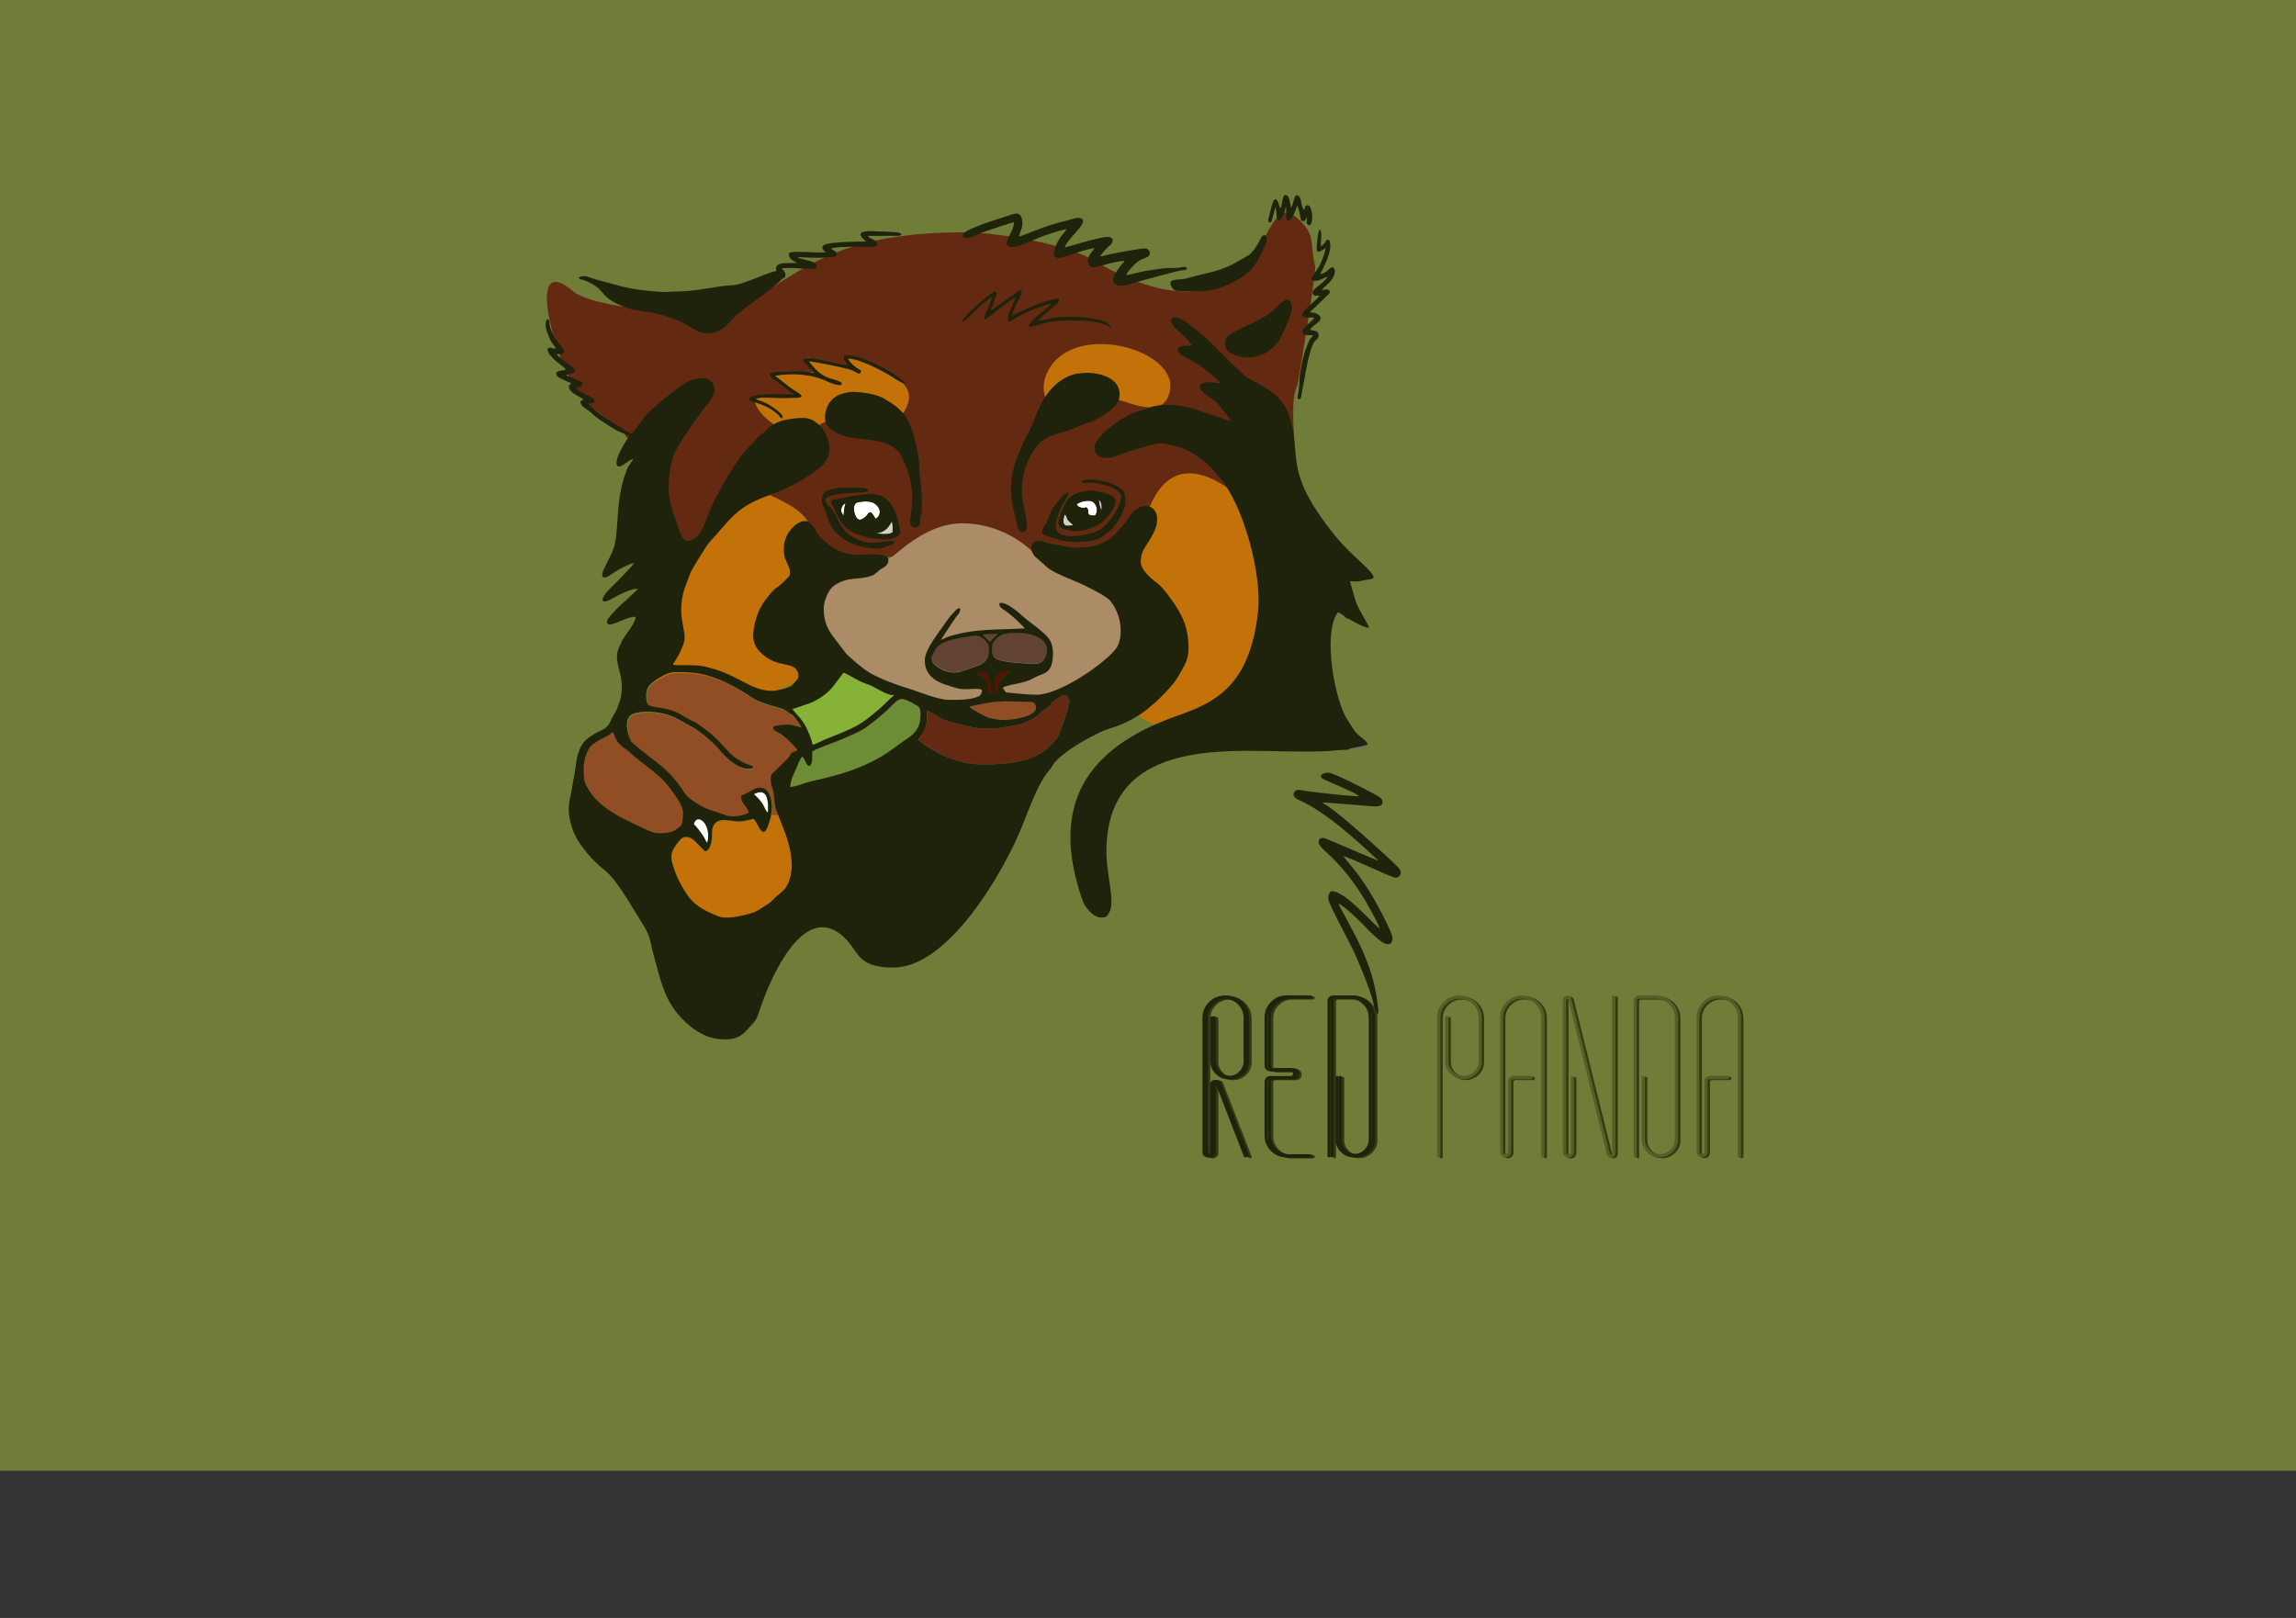<?xml version="1.0" encoding="UTF-8"?>
<!DOCTYPE svg PUBLIC "-//W3C//DTD SVG 1.1//EN" "http://www.w3.org/Graphics/SVG/1.1/DTD/svg11.dtd">
<!-- Creator: CorelDRAW X6 -->
<svg xmlns="http://www.w3.org/2000/svg" xml:space="preserve" width="210mm" height="148mm" version="1.1" style="shape-rendering:geometricPrecision; text-rendering:geometricPrecision; image-rendering:optimizeQuality; fill-rule:evenodd; clip-rule:evenodd"
viewBox="0 0 21000 14800"
 xmlns:xlink="http://www.w3.org/1999/xlink">
 <rect x="0" y="0" width="21000" height="14800" fill="#333333" stroke="none"/>
 <defs>
  <style type="text/css">
   <![CDATA[
    .str0 {stroke:#531300;stroke-width:7.62}
    .fil12 {fill:#1F230C}
    .fil10 {fill:#531300}
    .fil8 {fill:#624233}
    .fil1 {fill:#632911}
    .fil6 {fill:#6D8C36}
    .fil4 {fill:#6E6E6E}
    .fil0 {fill:#6F7D38}
    .fil7 {fill:#85B237}
    .fil5 {fill:#914E24}
    .fil3 {fill:#AC8C66}
    .fil2 {fill:#C37209}
    .fil11 {fill:#CFD3C4}
    .fil13 {fill:#D7D7D7}
    .fil9 {fill:white}
    .fil16 {fill:#1F230C;fill-rule:nonzero}
    .fil14 {fill:#343912;fill-rule:nonzero}
    .fil15 {fill:#575D27;fill-rule:nonzero}
   ]]>
  </style>
 </defs>
 <g id="Слой_x0020_1">
  <g id="_833638560">
   <rect class="fil0" x="-781" y="-46" width="22500" height="13500"/>
   <path class="fil1" d="M6575 4801c-192,277 -334,314 -639,154 -160,-84 -45,-573 -141,-833 -124,-336 -399,-261 -608,-711 -177,-383 -329,-1071 51,-750 146,124 634,170 885,192 1113,94 945,-728 2689,-728 305,0 943,104 1203,263 339,207 1037,510 1432,-5 120,-157 223,-539 384,-414 217,169 142,239 198,466 11,46 -153,1075 -166,1100 -107,212 87,872 -141,983 -518,252 -461,180 -973,105 -166,-24 -341,486 -1099,477 -372,-4 -681,-28 -1042,-37 -280,-7 -973,120 -1178,23 -442,-210 -160,-143 -373,-351 -118,-115 -419,-24 -483,68l1 -2z"/>
   <path class="fil2" d="M7250 3625c-22,43 -358,-11 -351,29 36,210 407,372 496,309 129,-92 148,-147 335,-97 174,46 529,63 581,-203 21,-108 -66,-191 -190,-261 -91,-51 -272,-131 -357,-134 -49,-2 88,133 -50,85 -56,-19 -271,-86 -328,-80 -55,6 93,118 43,132 -71,20 -308,-21 -361,19 -50,37 212,145 183,201l-1 0z"/>
   <path class="fil3" d="M8363 6809l117 132c-212,-98 -258,-537 -548,-665 -3,-1 -527,-445 -540,-461 -1,-1 -151,-332 -39,-426 562,-472 494,-29 868,-345 167,-141 368,-257 579,-257 216,0 460,80 657,271 93,90 494,171 593,251 385,311 447,546 256,682 -577,410 -1195,1046 -1970,828 0,-17 11,-12 28,-11l-1 1z"/>
   <path class="fil2" d="M6637 4680c212,-124 95,-327 554,-77 391,212 169,396 187,942 8,229 -311,114 -43,455 220,280 -546,418 -749,372 -333,-76 -851,106 -570,-753 55,-169 494,-764 620,-940l1 1z"/>
   <path class="fil2" d="M10435 4914c-47,234 -147,313 149,688 408,516 -703,893 115,1060 487,99 447,133 737,-220 -64,-228 317,-1169 175,-1589 -28,-84 -931,-1172 -1176,61z"/>
   <path class="fil4" d="M12325 6858c35,2 74,-2 107,-7 21,-4 25,-6 42,-11 23,-7 29,-3 36,-27 -84,22 -100,21 -162,35l-23 11 0 -1z"/>
   <path class="fil4" d="M12228 5614c32,5 45,27 81,38 -10,-17 -51,-42 -69,-50 -19,9 -6,4 -12,12z"/>
   <path class="fil5" d="M6653 7464c67,16 150,2 200,-27 -18,-66 -77,-87 -69,-156 21,-11 51,-21 72,-33 21,-12 42,-29 71,-36 139,-32 152,164 124,271 -67,256 -100,64 -155,9 -59,15 -101,28 -171,22 -54,-5 -120,-24 -165,6 -56,38 -42,109 -45,144 -4,45 -20,125 -66,124 -7,-7 -9,-12 -15,-17l-51 -51c-15,-17 -46,-49 -74,-57 -45,-13 -69,1 -91,28 -89,108 -91,146 -40,286 24,67 54,120 89,178 75,125 155,168 304,229 65,27 169,7 236,-9 98,-23 116,-34 186,-80 29,-19 58,-35 78,-58 49,-56 102,-77 132,-134 134,-258 -90,-618 -109,-727 -7,-39 -8,-81 -15,-121 -6,-33 -24,-75 -25,-106 -4,-64 7,-62 40,-95 29,-30 115,-109 131,-131 15,-21 1,-23 28,-37l35 -15c8,-5 5,-3 9,-7 -21,-34 -124,-136 -170,-158 -26,-12 -52,-21 -51,-52 24,-18 95,-22 135,-22 61,0 77,17 125,28 -8,-22 -33,-53 -48,-74 -44,-62 -35,-31 -62,-54 -52,-46 -86,-47 -166,-70 -60,-18 -120,-37 -168,-68 -150,-98 -297,-185 -486,-223 -61,-12 -156,-15 -222,-14 -65,0 -125,40 -170,67 -52,31 -97,69 -97,139 -1,110 24,104 117,119 140,22 158,38 260,98 81,48 43,9 148,89 24,18 44,33 65,50 163,137 149,192 316,272 64,30 72,20 73,42 -117,47 -267,-113 -303,-159 -44,-56 -184,-180 -256,-216 -126,-62 -164,-113 -337,-135 -69,-9 -154,-6 -211,20 -90,41 -31,230 1,259 196,176 319,211 481,464 33,51 149,120 208,144l177 60 -3 -6z"/>
   <path class="fil2" d="M7056 7454c-2,11 -4,21 -6,30 -67,256 -100,64 -155,9 -59,15 -101,28 -171,22 -54,-5 -120,-24 -165,6 -56,38 -42,108 -45,144 -4,45 -20,125 -66,124 -7,-7 -9,-12 -15,-17l-51 -51c-15,-17 -46,-49 -74,-57 -46,-13 -69,1 -91,28 -89,108 -91,146 -40,286 24,67 54,120 89,178 75,125 155,168 304,229 65,27 169,7 236,-9 98,-23 116,-34 186,-80 29,-19 58,-35 78,-58 49,-56 102,-77 132,-134 110,-212 -22,-494 -83,-648l-61 0 -2 -2z"/>
   <path class="fil5" d="M5606 6697c-72,57 -78,44 -143,85 -56,36 -74,51 -101,124 -25,68 -23,129 -19,211 3,55 48,116 73,151 58,80 163,155 254,203 48,25 258,131 312,145 34,9 152,10 199,-26 21,-17 49,-28 58,-58 4,-15 10,-87 9,-103 -7,-66 -46,-113 -75,-157 -33,-49 -64,-88 -99,-127 -69,-75 -162,-137 -250,-208 -21,-17 -43,-36 -62,-54 -39,-37 -78,-47 -121,-110 -15,-22 -20,-54 -34,-76l-1 0z"/>
   <path class="fil1" d="M8478 6499c4,93 2,167 -60,236l-21 28c18,12 28,26 71,54 80,53 156,99 250,127 76,23 116,40 204,45 202,11 462,-3 629,-121 36,-26 98,-87 123,-128 22,-35 112,-300 107,-330 -2,-10 -18,-39 -23,-44 -29,-26 -83,23 -122,49 -29,20 -14,17 -30,36 -11,12 -53,39 -72,53 -25,18 -41,41 -67,58 -27,18 -53,26 -84,42 -38,19 -50,21 -96,30 -167,32 -280,51 -447,6 -76,-20 -125,-28 -197,-54 -59,-21 -108,-68 -165,-87z"/>
   <path class="fil6" d="M7226 7198c67,-5 113,-32 176,-47 208,-48 385,-90 574,-185 143,-72 203,-130 325,-213 80,-55 117,-109 118,-210 0,-37 0,-71 -23,-84 -174,-102 -158,-79 -272,27 -61,57 -173,153 -242,191 -74,41 -217,100 -301,131 -36,13 -126,48 -151,64 -5,43 9,103 -23,132 -32,13 -40,-63 -70,-84 -24,26 -48,94 -65,132 -26,58 -36,73 -46,146z"/>
   <path class="fil7" d="M7247 6483c25,38 66,66 113,144 22,36 65,136 72,185 31,-8 71,-31 104,-45 106,-44 217,-84 314,-138 68,-37 119,-86 173,-129 45,-35 77,-72 116,-110 18,-17 32,-22 38,-37 -49,18 -181,-77 -234,-94 -105,-33 -176,-94 -229,-108l-84 112c-50,72 -146,139 -232,170 -26,10 -51,16 -75,25l-76 24 0 1z"/>
   <path class="fil8" d="M8924 5811c-64,9 -206,29 -265,53 -66,28 -83,40 -115,101 -13,26 -30,45 -16,81 13,33 79,80 125,91 81,20 113,14 182,-12 115,-44 229,-44 207,-220 -4,-32 -71,-101 -118,-94z"/>
   <path class="fil8" d="M9209 5794c-53,10 -88,33 -118,75 -18,26 -16,46 -15,82 1,95 74,88 189,108l184 14c67,-2 98,-22 116,-76 68,-196 -226,-228 -356,-203z"/>
   <path class="fil5" d="M8865 6463c21,23 162,98 184,103 27,6 59,12 86,15 96,13 392,-28 333,-136 -15,-27 -29,-24 -69,-25 -267,-6 -258,-16 -534,43z"/>
   <path class="fil9" d="M8008 4746c44,-20 60,-86 -1,-134 -24,-19 -44,-24 -82,-25 -22,-1 -73,3 -90,12 -46,24 -20,122 8,147 22,20 51,-1 69,-15 38,-30 38,-91 96,15z"/>
   <path class="fil9" d="M9848 4613c7,25 44,34 67,32 20,-2 15,-11 30,5 20,24 -21,73 70,65 33,-38 15,-103 -21,-125 -37,-23 -121,-1 -146,22l0 1z"/>
   <path class="fil9" d="M6469 7712c45,-182 -99,-283 -123,-172 14,10 54,62 66,79 11,16 21,29 30,46 5,9 7,14 11,24l16 23z"/>
   <path class="fil9" d="M6895 7264c27,26 50,48 72,78 20,28 25,48 38,72l17 21c9,-37 3,-122 -14,-154 -31,-58 -89,-27 -113,-17z"/>
   <path class="fil10 str0" d="M9103 6192c5,54 1,89 3,140l23 -2c3,-32 -30,-96 92,-174l24 -21c-84,2 -103,10 -142,57z"/>
   <path class="fil10 str0" d="M8942 6162c59,32 120,87 91,179l36 -5c2,-30 -18,-99 -26,-130 -18,-67 -60,-62 -93,-49 -9,4 -5,0 -9,5l1 0z"/>
   <path class="fil11" d="M8016 4877c37,11 117,15 148,-7 1,-32 4,-71 -7,-101l-25 41c-24,37 -66,64 -116,67z"/>
   <path class="fil8" d="M8993 5802c4,7 53,52 64,64l35 -36c12,-12 24,-26 38,-32 -42,-6 -95,0 -136,5l-1 -1z"/>
   <path class="fil11" d="M9816 4803c-87,-76 -35,-44 -75,-98 -13,13 -20,65 -11,86 11,28 56,18 86,12z"/>
   <path class="fil9" d="M7717 4717c2,-47 6,-72 17,-114 -19,6 -34,28 -39,51 -6,28 10,47 22,63z"/>
   <path class="fil12" d="M6469 7712l-16 -23c-4,-9 -6,-15 -11,-24 -9,-16 -18,-30 -30,-46 -12,-17 -52,-69 -66,-79 23,-111 168,-10 123,172zm426 -448c23,-10 82,-42 113,17 17,32 23,117 14,154l-17 -21c-14,-24 -18,-44 -38,-72 -22,-30 -44,-51 -72,-78zm-1289 -567c13,23 19,54 34,76 43,64 82,73 121,110 19,18 41,37 62,54 87,71 181,133 250,208 36,39 67,78 99,127 29,44 68,92 75,157 2,16 -4,89 -9,103 -9,29 -37,41 -58,58 -46,37 -165,35 -199,26 -53,-14 -264,-120 -312,-145 -91,-49 -196,-123 -254,-203 -25,-35 -70,-97 -73,-151 -5,-81 -7,-143 19,-211 28,-74 45,-89 101,-124 65,-41 71,-28 143,-85l1 0zm1620 502c10,-73 20,-88 46,-146 17,-38 41,-106 65,-132 31,21 39,97 70,84 32,-28 18,-89 23,-132 25,-16 115,-51 151,-64 84,-31 227,-90 301,-131 69,-38 181,-134 242,-191 113,-106 98,-129 272,-27 22,13 23,48 23,84 -1,100 -38,155 -118,210 -122,84 -182,142 -325,213 -189,95 -366,137 -574,185 -63,15 -109,42 -176,47zm1639 -735c277,-59 268,-50 534,-43 39,1 54,-2 69,25 59,108 -237,149 -333,136 -27,-4 -59,-9 -86,-15 -22,-5 -163,-80 -184,-103zm-387 36c57,19 106,66 165,87 73,26 121,34 197,54 167,44 280,25 447,-6 46,-9 58,-11 96,-30 31,-15 57,-24 84,-42 26,-17 43,-40 67,-58 20,-15 62,-41 72,-53 16,-18 1,-15 30,-36 39,-27 93,-75 122,-49 5,5 21,34 23,44 6,30 -85,295 -107,330 -25,41 -87,102 -123,128 -167,118 -427,131 -629,121 -88,-5 -128,-22 -204,-45 -94,-28 -170,-74 -250,-127 -43,-28 -53,-42 -71,-54l21 -28c62,-69 64,-143 60,-236zm-1146 157c-49,-11 -64,-27 -125,-28 -40,0 -111,3 -135,22 -1,31 26,40 51,52 47,22 149,125 170,158 -4,5 -1,3 -9,7l-35 15c-27,14 -13,16 -28,37 -16,22 -102,102 -131,131 -33,34 -43,31 -40,95 2,31 20,73 25,106 7,40 8,82 15,121 19,109 243,470 109,727 -30,58 -83,79 -132,134 -20,23 -49,39 -78,58 -70,46 -88,57 -186,80 -67,16 -171,36 -236,9 -149,-62 -228,-104 -304,-229 -35,-58 -64,-111 -89,-178 -51,-139 -49,-178 40,-286 23,-27 46,-41 91,-28 28,8 59,40 74,57l51 51c6,5 8,10 15,17 47,2 62,-78 66,-124 3,-36 -11,-106 45,-144 45,-30 111,-11 165,-6 70,6 112,-7 171,-22 55,55 89,246 155,-9 28,-107 14,-303 -124,-271 -29,7 -49,24 -71,36 -21,12 -51,22 -72,33 -8,69 51,89 69,156 -49,29 -133,42 -200,27l-177 -60c-59,-24 -175,-93 -208,-144 -162,-253 -286,-288 -481,-464 -32,-29 -92,-218 -1,-259 58,-26 142,-29 211,-20 173,22 211,72 337,135 72,36 212,160 256,216 36,46 186,206 303,159 -1,-22 -10,-12 -73,-42 -168,-80 -154,-134 -316,-272 -21,-18 -42,-33 -65,-50 -105,-79 -66,-41 -148,-89 -103,-60 -120,-76 -260,-98 -93,-15 -117,-8 -117,-119 0,-70 45,-108 97,-139 45,-27 104,-67 170,-67 66,0 161,2 222,14 189,39 336,126 486,223 48,31 108,50 168,68 79,23 114,25 166,70 27,24 18,-7 62,54 14,20 40,52 48,74l3 6zm-9 -196c25,-10 49,-16 75,-25 86,-32 181,-98 232,-170l84 -112c53,14 124,75 229,108 53,17 185,112 234,94 -5,15 -20,20 -38,37 -39,38 -71,75 -116,110 -54,43 -106,91 -173,129 -97,54 -208,94 -314,138 -33,14 -74,37 -104,45 -7,-50 -50,-149 -72,-185 -47,-77 -88,-105 -113,-144l76 -24 0 -1zm1710 -118c29,-92 -32,-147 -91,-179 4,-6 -1,-2 9,-5 33,-13 75,-18 93,49 8,31 28,100 26,130l-36 5 -1 0zm70 -149c40,-47 58,-55 142,-57l-24 21c-122,78 -89,142 -92,174l-23 2c-2,-51 2,-86 -3,-140zm-180 -380c47,-6 114,62 118,94 22,176 -92,176 -207,220 -69,26 -100,32 -182,12 -47,-12 -113,-58 -125,-91 -14,-36 3,-55 16,-81 32,-61 49,-74 115,-101 58,-24 200,-44 265,-53zm286 -18c131,-24 424,8 356,203 -19,54 -49,74 -116,76l-184 -14c-115,-20 -188,-14 -189,-108 0,-36 -3,-56 15,-82 30,-43 66,-66 118,-75zm-216 9c42,-4 94,-10 136,-5 -14,6 -26,20 -38,32l-35 36c-11,-12 -60,-56 -64,-64l1 1zm-3909 -2616c-44,2 -44,-20 -75,0 -7,41 51,91 70,109 22,20 85,63 97,82 -28,15 -66,5 -84,25 -19,32 25,52 49,63 25,12 60,29 84,37 -11,17 -31,19 -17,51 20,47 101,72 130,99l-29 15c-4,50 61,71 91,100 63,59 148,112 224,158 48,29 100,41 131,59 -19,35 -153,224 -106,278 34,17 97,-57 145,-69 -20,36 -46,61 -62,104 -116,297 -60,565 -126,734 -17,43 -36,78 -55,116 -12,25 -61,102 -35,128 23,23 95,-41 135,-63 35,-20 109,-58 151,-66 -24,37 -194,208 -235,248 -69,68 -88,147 30,80 46,-26 194,-106 237,-87l-77 72c-14,12 -25,23 -39,36 -16,14 -28,23 -43,38 -27,28 -51,49 -74,77 -16,19 -68,66 -41,95 39,26 176,-73 255,-65 -5,53 -79,147 -111,194 -17,25 -21,43 -35,70 -67,132 18,222 18,368 0,103 -12,122 -42,206 -11,30 -30,53 -45,81 -17,31 -20,57 -45,81 -24,24 -39,32 -77,49 -30,13 -54,29 -79,46 -55,37 -80,68 -107,144 -27,76 -24,134 -40,212 -14,69 -23,144 -39,211 -34,142 20,308 83,400 71,103 138,178 239,259 108,88 228,306 314,441 116,183 83,165 138,364 55,197 89,367 227,523 63,71 172,170 300,202 65,16 162,22 221,-2 72,-29 95,-70 137,-114 55,-57 56,-78 86,-166 83,-244 373,-936 725,-670 179,135 126,309 487,309 515,0 1026,-905 1183,-1304 71,-181 135,-350 212,-460 13,-18 23,-29 38,-48 36,-44 17,-53 126,-140 93,-75 215,-143 329,-199 112,-55 160,-34 366,-162 36,-22 68,-50 100,-76 72,-58 211,-197 253,-275 46,-84 95,-141 94,-259 -1,-189 -58,-308 -161,-449 -51,-70 -79,-111 -146,-161 -41,-30 -130,-108 -130,-179 0,-126 75,-154 135,-306 28,-72 28,-207 -102,-204 -30,1 -60,21 -80,33 -36,22 -64,85 -99,123 -88,96 -112,150 -245,197 -61,22 -122,28 -195,28 -57,0 -132,-17 -186,-27 -30,-6 -58,-7 -87,-18 -155,-61 -173,56 -104,130l115 101c68,52 208,102 292,140 68,31 235,112 275,158 62,72 112,199 94,330 -11,76 -32,105 -71,146 -134,141 -499,385 -694,385 -94,0 -187,-13 -280,-21 -12,-18 -25,-27 -29,-47 103,-38 190,-31 284,-86 83,-48 175,-27 174,-226 0,-123 -60,-162 -134,-225 -40,-34 -97,-72 -132,-104 -41,-38 -167,-150 -224,-128 -4,36 26,50 50,66 25,17 42,33 65,51 48,38 80,75 120,113 -258,17 -443,-3 -696,74 -28,9 -62,29 -74,31 12,-15 29,-48 43,-67l95 -141c17,-23 42,-42 39,-81 -30,-3 -43,22 -58,38 -18,19 -29,27 -47,53l-84 117c-39,58 -133,179 -135,265 -4,123 84,191 178,222 45,15 107,38 157,44 65,8 193,-18 188,18 -3,19 -12,40 -27,47 -78,38 -189,34 -276,34 -102,0 -280,-77 -383,-108 -109,-32 -263,-92 -349,-144 -45,-27 -101,-75 -139,-108 -22,-19 -41,-37 -64,-57l-107 -140c-66,-84 -103,-156 -103,-277 0,-80 50,-179 91,-208 141,-96 217,-46 349,-94 36,-13 53,-42 88,-63 31,-18 70,-38 63,-88 -10,-64 -216,-41 -262,-39 -163,6 -296,-84 -376,-184 -39,-49 -79,-181 -197,-100 -81,55 -150,171 -109,316 11,39 71,123 34,167 -14,16 -38,38 -56,55 -71,71 -53,16 -167,170 -29,39 -58,96 -74,152 -44,155 -46,243 55,332 134,118 260,75 309,139 16,21 31,59 13,88 -4,7 -47,57 -51,60 -24,20 -132,49 -176,49 -217,0 -308,-155 -633,-225 -92,-20 -263,-1 -276,-15 -5,-9 -4,4 -1,-8 2,-6 69,-93 99,-201 20,-70 -26,-165 -26,-289 0,-74 9,-135 32,-202l52 -139c13,-34 118,-200 143,-239 24,-37 58,-71 87,-104 98,-108 165,-205 297,-281 171,-99 274,-91 521,-244 72,-45 171,-107 205,-178 46,-97 -2,-233 -59,-291 -85,-86 -135,-92 -287,-70 -64,9 -96,21 -144,47 -21,11 -42,26 -56,39 -22,19 -21,28 -49,47 -40,28 -64,60 -97,94 -73,73 -112,126 -168,214 -76,119 -146,239 -206,372 -31,67 -76,220 -126,261 -124,101 -149,-10 -184,-117 -33,-98 -78,-211 -77,-326 0,-88 18,-217 44,-293 36,-103 192,-312 261,-412 32,-47 131,-133 113,-217 -9,-41 -40,-73 -83,-83 -36,-8 -117,12 -145,24 -80,35 -322,239 -379,295 -50,49 -104,151 -153,189 -37,-16 -268,-166 -303,-195l-92 -83c31,-1 36,2 58,-8 8,-57 -62,-53 -146,-111 -17,-12 -13,-6 -21,-22 24,-6 41,-10 57,-22l1 -28c-24,-17 -94,-40 -129,-57 -13,-6 -11,-5 -19,-12 146,-32 67,-57 2,-112 -32,-27 -65,-48 -91,-78 35,-4 48,6 70,-16 11,-23 -67,-102 -81,-125 -13,-20 -23,-44 -35,-71 -17,-37 -13,-47 -20,-86 -11,-55 -58,1 -15,111 11,27 19,49 33,72 15,24 31,41 43,65l-1 -1z"/>
   <path class="fil2" d="M9589 3386c-144,271 109,456 215,379 128,-93 203,-169 390,-119 174,46 457,191 507,-74 71,-377 -871,-638 -1112,-185l0 -1z"/>
   <path class="fil12" d="M12325 6858l23 -11c62,-14 78,-13 162,-35 -10,-38 -51,-54 -99,-102 -30,-29 -55,-78 -83,-119 -120,-177 -228,-778 -100,-978 6,-9 -6,-3 12,-12 18,8 59,33 69,50 64,23 135,82 213,93 -12,-48 -89,-149 -123,-246l-52 -181c41,3 76,4 115,-6 31,-8 81,-9 101,-24 11,-55 -196,-193 -354,-389 -493,-612 -289,-732 -423,-1111 -80,-227 -341,-292 -402,-351 -60,-59 -146,-134 -206,-197 -102,-108 -164,-167 -281,-257 -32,-24 -40,-35 -82,-54 -35,-16 -67,-40 -98,-15 -27,42 55,106 82,132 20,19 95,95 104,118 -22,1 -86,0 -103,5 -37,10 -31,46 -12,64 38,35 137,67 263,170 26,21 102,84 113,104 -51,-4 -150,-25 -182,10 -35,36 42,90 77,115 22,16 43,25 62,44 20,19 32,35 49,57 24,30 72,89 88,121l-324 -107c-121,-38 -241,-59 -377,-30 -33,7 -52,17 -79,26 -111,34 -102,20 -230,98 -70,43 -189,141 -224,208 -32,61 -3,124 55,136 68,14 125,-9 181,-30 53,-20 106,-36 163,-53 159,-47 174,-66 355,-12 159,47 273,154 377,277 223,264 389,893 351,1233 -75,672 -388,826 -734,947 -851,297 -1173,830 -870,1692 13,36 19,43 38,68 29,38 77,86 131,87 46,1 55,-12 72,-41 66,-110 -32,-350 -23,-608 36,-1020 1167,-866 1786,-869 71,0 141,-1 211,-3 62,-2 154,-15 206,-13l2 -1z"/>
   <path class="fil12" d="M7921 2209c-79,2 -302,2 -372,27 -49,17 -24,57 7,72 -114,8 -321,-19 -338,8 -11,52 38,69 73,88 -74,9 -218,-22 -190,76 -56,-1 -305,128 -408,130 -125,3 -310,53 -478,56 -160,2 -73,13 -257,-3 -131,-11 -223,-27 -345,-63 -57,-17 -161,-40 -212,-60 -30,-11 -80,-25 -109,1 11,18 28,12 72,31 187,81 107,132 309,220 186,81 232,28 504,130 141,53 189,127 295,127 94,0 159,-52 201,-101 80,-97 241,-201 339,-275l124 -102c7,-8 11,-15 19,-21 9,-6 15,-6 26,-14 11,-51 -14,-52 -31,-82l82 -3c38,0 215,18 232,0 6,-9 2,10 5,-12 5,-35 -43,-47 -71,-54 -37,-11 -79,-15 -106,-34 113,5 182,12 292,2 12,-1 26,-1 38,-3 24,-4 19,-1 28,-14 14,-34 -27,-45 -50,-61 30,-19 238,-18 290,-18 36,0 131,14 132,-27 1,-38 -68,-41 -84,-72l224 -1c30,0 63,7 84,-12 -16,-24 -70,-21 -106,-24l-175 -7c-178,0 -52,81 -44,96l0 -1z"/>
   <path class="fil12" d="M12698 8475c-81,-171 -182,-352 -295,-499l-118 -145c77,18 426,190 474,197 45,6 65,-40 44,-75 -11,-19 -111,-113 -134,-133 -122,-110 -448,-411 -577,-479 28,-3 397,31 470,35 43,2 87,2 82,-47 -3,-30 -40,-46 -67,-61 -59,-33 -376,-199 -428,-200 -30,-1 -90,16 -58,52 6,7 156,69 174,78 29,13 152,67 166,86 -79,1 -387,-35 -477,-47 -33,-5 -90,-23 -111,2 -30,36 4,65 33,77 255,111 551,388 734,559l-190 -79c-61,-26 -120,-51 -187,-80 -32,-14 -64,-27 -95,-40 -35,-15 -81,-23 -77,34 2,32 89,100 129,141 133,135 246,289 339,461 20,37 81,144 90,180 -50,-22 -317,-351 -446,-340 -18,23 -28,38 -23,76 6,48 196,397 226,463 43,93 80,180 118,280 19,50 36,97 51,145 12,39 24,80 26,124 0,8 0,17 2,24 4,14 -2,5 8,14 33,8 26,-34 23,-63 -21,-186 -55,-312 -128,-486 -55,-132 -112,-230 -176,-352 -16,-30 -47,-80 -57,-111 34,13 120,90 147,116 48,45 88,87 133,133 27,27 104,103 149,118 49,16 69,-16 63,-62 -3,-24 -27,-75 -37,-95l0 -1z"/>
   <path class="fil12" d="M9859 3416c-163,28 -277,160 -339,282 -35,69 -62,150 -93,219 -17,37 -36,67 -53,103 -99,213 -162,379 -107,626 10,44 20,83 29,127 8,37 16,100 63,94 45,-6 33,-83 27,-123 -6,-42 -17,-87 -26,-129 -41,-193 13,-373 98,-500 109,-162 227,-127 408,-216 37,-18 74,-28 113,-42 74,-27 239,-125 257,-211 40,-192 -204,-259 -377,-228l0 -2z"/>
   <path class="fil12" d="M7763 3588c-83,15 -133,35 -175,94 -36,50 -64,147 -21,209 86,121 292,119 403,135 66,9 147,30 201,65 57,36 78,87 108,158 61,143 81,290 51,463 -6,36 -15,90 18,107 45,23 67,-16 69,-54 2,-43 14,-74 15,-116 1,-45 0,-91 -2,-136 -3,-86 -20,-157 -21,-242 -1,-106 -55,-343 -108,-432 -58,-96 -125,-140 -208,-189 -31,-19 -57,-28 -96,-39 -55,-15 -178,-34 -235,-23l1 0z"/>
   <path class="fil12" d="M9276 2031c-4,76 -69,149 -68,188 1,108 226,-25 348,-65 56,-18 137,-48 198,-57 -10,23 -29,39 -45,60 -48,62 -115,206 -23,204 27,-1 242,-84 326,-91 -17,28 -50,54 -59,96 -13,56 20,90 76,76 59,-15 198,-58 259,-55 -18,16 -115,133 -107,178 15,92 169,28 218,14 45,-12 371,-102 412,-107 21,-2 52,-1 43,-21 -12,-18 -50,-5 -67,-3 -28,4 -51,3 -79,3 -45,0 -97,7 -140,14 -45,7 -89,12 -133,22 -43,10 -92,24 -135,30 14,-38 85,-110 115,-130 29,-19 58,-23 82,-38 35,-22 21,-71 -19,-76 -36,-4 -254,38 -313,50 -33,6 -73,19 -103,22 17,-30 71,-87 97,-107 12,-10 65,-96 -93,-62 -137,30 -212,58 -327,88 20,-78 192,-204 165,-255 -34,-34 -87,-5 -143,8 -55,13 -100,25 -154,42 -91,28 -255,98 -287,106 13,-59 44,-93 26,-166 -17,-72 -77,-41 -134,-23 -100,33 -206,64 -298,104 -29,13 -142,52 -94,92 23,20 121,-28 147,-38 41,-17 273,-95 310,-102l-1 -1z"/>
   <path class="fil12" d="M11750 2749c-50,30 -29,19 -77,65 -105,101 -218,138 -359,209 -28,14 -72,38 -89,57 -22,25 -27,71 -10,109 15,33 51,48 85,61 151,57 310,-7 396,-132 29,-41 124,-256 122,-306 -1,-42 -25,-90 -68,-64l0 1z"/>
   <path class="fil12" d="M8016 4877c49,-4 91,-31 116,-67l25 -41c11,30 8,68 7,101 -31,22 -111,18 -148,7zm-8 -131c-58,-106 -58,-44 -96,-15 -18,14 -47,35 -69,15 -27,-25 -54,-123 -8,-147 17,-9 68,-13 90,-12 38,2 58,6 82,25 61,48 45,114 1,134zm-292 -28c-11,-16 -28,-35 -22,-63 5,-23 20,-45 39,-51 -11,42 -15,67 -17,114zm196 -198c-38,5 -74,10 -112,16 -35,5 -69,17 -107,23 -125,21 -98,8 -48,128 29,69 66,120 108,153 79,63 305,118 420,83 84,-25 63,-57 35,-182 -13,-56 -59,-140 -92,-168 -49,-42 -122,-63 -204,-53z"/>
   <path class="fil12" d="M10707 2576c-6,31 6,43 20,64 15,21 38,21 64,22 167,8 296,12 451,-63 213,-103 242,-165 334,-365 33,-72 -16,-114 -44,-54 -20,43 -72,130 -109,152 -161,97 -216,130 -430,178 -50,11 -93,24 -141,37 -54,14 -103,1 -146,29l1 0z"/>
   <path class="fil12" d="M9816 4803c-31,6 -76,16 -86,-12 -8,-21 -1,-73 11,-86 39,54 -12,22 75,98zm33 -190c26,-23 109,-45 146,-22 36,22 54,87 21,125 -91,7 -51,-41 -70,-65 -14,-16 -9,-7 -30,-5 -24,2 -60,-7 -67,-32l0 -1zm203 -39c27,20 24,56 23,90 -11,-16 -19,-68 -23,-90zm-105 -85c-156,24 -194,71 -242,202 -23,64 -51,119 26,148 112,42 254,9 353,-65 54,-40 171,-186 89,-237 -36,-22 -167,-58 -227,-48l1 0z"/>
   <path class="fil12" d="M12124 2270c-4,46 -36,120 -54,157 -28,58 -86,110 -73,133 39,31 105,-18 145,-28 -32,66 -165,116 -132,160 13,18 34,12 60,13 -26,40 -177,147 -159,183 35,31 63,7 110,20 -4,19 -120,93 -107,133 20,32 50,22 95,27 -19,40 -14,-11 -63,117 -18,48 -28,88 -39,142 -29,143 -17,135 -28,245l-11 59c0,24 0,11 6,17 26,21 31,-40 34,-63 5,-32 13,-65 19,-97 14,-80 50,-299 93,-359 14,-20 48,-34 40,-72 -8,-36 -43,-28 -77,-41 23,-50 150,-87 70,-141 -26,-17 -37,-14 -73,-18 5,-8 39,-37 46,-44l102 -99c13,-13 50,-36 29,-59 -16,-16 -42,-3 -69,-1 14,-20 60,-58 81,-81 16,-18 62,-87 28,-124 -31,-21 -42,42 -121,59 9,-27 126,-221 82,-312 -45,-10 -16,21 -78,58 -1,-37 16,-132 -6,-154 -24,11 -25,115 -29,146 -14,99 43,44 79,23l0 1z"/>
   <path class="fil12" d="M7720 3256c-10,41 22,60 35,85 -108,-11 -206,-43 -300,-62 -18,-4 -66,-7 -86,-1 -66,18 49,81 75,134 -115,-15 -74,-17 -207,-13 -45,1 -167,0 -198,20 -3,32 57,61 103,98l117 91c-53,1 -430,-21 -406,50 5,14 101,31 170,69 33,18 80,49 104,78 9,11 15,27 30,18 17,-28 -74,-89 -99,-105 -34,-22 -68,-40 -108,-53 -7,-2 -15,-4 -19,-6l-19 -11c84,-31 378,11 419,-18 4,-28 -60,-50 -119,-96l-123 -97c158,-25 334,-16 472,50 28,13 105,47 136,33 16,-43 -79,-36 -165,-85 -60,-35 -95,-84 -135,-129 27,-4 310,55 368,72 85,24 83,58 106,30 12,-14 -1,-23 -15,-31 -19,-11 -23,-12 -39,-26 -18,-16 -51,-44 -60,-71 101,1 308,108 398,165 30,19 88,59 127,67 -27,-52 -176,-134 -246,-169 -50,-25 -250,-117 -313,-87l-3 0z"/>
   <path class="fil12" d="M9893 4412c19,14 86,2 114,5 27,3 70,15 99,22 47,11 142,46 148,99 9,82 -110,252 -189,305 -75,50 -335,100 -396,18 -41,-55 32,-220 66,-273 7,-11 70,-110 15,-76 -30,18 -110,116 -128,150 -17,32 -31,75 -46,110 -19,44 -52,57 -43,110 27,18 124,48 166,59 64,17 144,21 216,14 81,-7 117,-13 176,-51 97,-63 154,-151 194,-264 13,-38 7,-61 4,-102 -3,-42 -16,-55 -43,-73 -49,-33 -94,-51 -162,-64 -38,-7 -176,-35 -190,11l-1 0z"/>
   <path class="fil12" d="M9062 2839c12,-51 94,-203 25,-168 -3,2 -20,14 -24,17 -44,32 -270,217 -264,258 27,2 203,-198 274,-229 -5,29 -25,75 -36,101 -8,18 -37,75 -35,86 3,27 -2,6 7,15 12,8 91,-68 133,-97 33,-23 117,-88 147,-100 -11,37 -89,176 -67,214 15,14 44,-16 89,-40 32,-17 63,-31 95,-45 48,-21 157,-66 210,-73 -43,56 -216,160 -204,213 25,5 108,-31 176,-44 112,-22 499,-33 574,56 -4,-92 -287,-105 -356,-105 -195,0 -165,15 -314,37 14,-25 120,-105 158,-142 12,-11 62,-51 24,-60 -50,-12 -361,118 -414,154 4,-78 96,-184 85,-230 -29,-7 -51,20 -72,36 -24,17 -46,32 -71,50l-140 98 0 -2z"/>
   <path class="fil12" d="M7549 4563c48,-53 199,-47 296,-57 49,-5 86,-1 99,-19 -8,-31 -98,-26 -144,-27 -71,-1 -248,-4 -276,73 -22,61 17,114 25,139 33,102 53,168 124,223 47,37 36,35 106,70 70,35 218,67 287,48 20,-5 42,-15 64,-22 15,-5 65,-15 43,-36 -17,-16 -125,6 -152,8 -81,8 -147,-9 -214,-46 -147,-81 -136,-217 -230,-293 -18,-14 -28,-32 -27,-62l-1 1z"/>
   <path class="fil12" d="M11712 1905c-10,-12 -13,-28 -18,-44 -43,-122 -74,75 -85,114 -4,14 -11,30 -8,43 4,21 1,8 8,15 23,13 27,-34 35,-59 9,-27 12,-51 22,-79 16,57 3,102 21,116 40,30 74,-112 74,-120 9,64 -8,107 13,123 37,28 77,-97 92,-134 24,64 30,126 36,140 38,9 35,-9 51,-35 4,33 -10,52 7,69 61,47 53,-190 -6,-177 -27,15 -13,17 -25,43 -37,-31 -15,-127 -70,-134 -19,4 -28,58 -37,86l-15 28c-5,-26 -5,-44 -14,-72 -9,-28 -11,-46 -45,-44 -24,31 -17,84 -35,121l-1 0z"/>
   <path class="fil13" d="M10074 4665c1,-35 4,-70 -23,-90 4,22 12,74 23,90z"/>
   <path class="fil14" d="M15591 10595c-16,0 -28,-5 -37,-15 -9,-10 -14,-22 -14,-36l0 -1227c0,-56 20,-104 59,-144 39,-39 87,-59 144,-59 56,0 104,20 144,59 39,39 59,87 59,144l0 1263c0,10 -5,15 -15,15 -10,0 -15,-5 -15,-15l0 -1263c0,-48 -17,-89 -51,-123 -34,-34 -75,-51 -123,-51 -49,0 -91,17 -125,51 -34,34 -51,75 -51,123l0 1227c0,14 8,21 23,21 14,0 21,-7 21,-21l0 -643c0,-14 5,-26 15,-36 10,-10 22,-15 36,-15l159 0c10,0 15,5 15,15 0,10 -5,15 -15,15l-159 0c-14,0 -21,7 -21,21l0 643c0,14 -5,26 -15,36 -10,10 -22,15 -36,15l2 0z"/>
   <path class="fil14" d="M15371 10428c0,47 -17,86 -50,118 -33,32 -72,49 -117,49 -47,0 -86,-16 -118,-49 -32,-32 -49,-72 -49,-118l0 -563c0,-10 5,-15 15,-15 10,0 15,5 15,15l0 563c0,38 13,70 40,97 27,27 59,40 97,40 38,0 70,-13 97,-40 27,-27 40,-59 40,-97l0 -1110c0,-48 -17,-89 -51,-123 -34,-34 -75,-51 -123,-51l-152 0c-16,0 -23,7 -23,21l0 1415c0,10 -4,15 -13,15 -10,0 -15,-5 -15,-15l0 -1415c0,-14 5,-26 14,-36 9,-10 22,-15 37,-15l152 0c56,0 104,20 144,59 39,39 59,87 59,144l0 1110 1 1z"/>
   <path class="fil14" d="M14783 9115c10,0 15,5 15,15l0 1425c0,11 -4,21 -12,29 -8,8 -17,12 -29,12 -8,0 -16,-3 -23,-8 -7,-6 -12,-13 -15,-21l-351 -1413c-1,-6 -5,-8 -11,-8 -7,0 -11,4 -11,11l0 1389c0,14 7,21 21,21 16,0 23,-7 23,-21l0 -679c0,-10 4,-15 13,-15 10,0 15,5 15,15l0 679c0,14 -5,26 -14,36 -9,10 -22,15 -37,15 -14,0 -26,-5 -36,-15 -10,-10 -15,-22 -15,-36l0 -1389c0,-11 4,-21 12,-29 8,-8 17,-12 29,-12 20,0 32,10 38,30l351 1415c1,4 5,6 11,6 7,0 11,-4 11,-11l0 -1425c0,-10 5,-15 15,-15l0 -1z"/>
   <path class="fil14" d="M13794 10595c-16,0 -28,-5 -37,-15 -9,-10 -14,-22 -14,-36l0 -1227c0,-56 20,-104 59,-144 39,-39 87,-59 144,-59 56,0 104,20 144,59 39,39 59,87 59,144l0 1263c0,10 -5,15 -15,15 -10,0 -15,-5 -15,-15l0 -1263c0,-48 -17,-89 -51,-123 -34,-34 -75,-51 -123,-51 -49,0 -91,17 -125,51 -34,34 -51,75 -51,123l0 1227c0,14 8,21 23,21 14,0 21,-7 21,-21l0 -643c0,-14 5,-26 15,-36 10,-10 22,-15 36,-15l159 0c10,0 15,5 15,15 0,10 -5,15 -15,15l-159 0c-14,0 -21,7 -21,21l0 643c0,14 -5,26 -15,36 -10,10 -22,15 -36,15l2 0z"/>
   <path class="fil14" d="M13371 9115c56,0 104,20 144,59 39,39 59,87 59,144l0 395c0,47 -16,86 -49,118 -32,32 -72,49 -118,49 -45,0 -84,-16 -117,-49 -33,-32 -50,-72 -50,-118l0 -395c0,-10 5,-15 15,-15 10,0 15,5 15,15l0 395c0,38 13,70 40,97 27,27 59,40 97,40 38,0 71,-13 98,-40 27,-27 41,-59 41,-97l0 -395c0,-48 -17,-89 -51,-123 -34,-34 -75,-51 -125,-51 -48,0 -89,17 -123,51 -34,34 -51,75 -51,123l0 1263c0,10 -5,15 -15,15 -10,0 -15,-5 -15,-15l0 -1263c0,-56 20,-104 59,-144 39,-39 87,-59 144,-59l2 0z"/>
   <path class="fil14" d="M12599 10428c0,47 -17,86 -50,118 -33,32 -72,49 -117,49 -47,0 -86,-16 -118,-49 -32,-32 -49,-72 -49,-118l0 -563c0,-10 5,-15 15,-15 10,0 15,5 15,15l0 563c0,38 13,70 40,97 27,27 59,40 97,40 38,0 71,-13 97,-40 27,-27 40,-59 40,-97l0 -1110c0,-48 -17,-89 -51,-123 -34,-34 -75,-51 -123,-51l-152 0c-16,0 -23,7 -23,21l0 1415c0,10 -4,15 -13,15 -10,0 -15,-5 -15,-15l0 -1415c0,-14 5,-26 14,-36 9,-10 21,-15 37,-15l152 0c56,0 104,20 144,59 39,39 59,87 59,144l0 1110 1 1z"/>
   <path class="fil14" d="M11668 9808c-14,0 -26,-5 -36,-15 -10,-10 -15,-22 -15,-36l0 -440c0,-56 20,-104 59,-144 39,-39 87,-59 144,-59l190 0c10,0 15,5 15,15 0,10 -5,15 -15,15l-190 0c-48,0 -89,17 -123,51 -34,34 -51,75 -51,123l0 440c0,14 7,21 21,21l188 0c14,0 26,5 36,15 10,10 15,22 15,36 0,14 -5,26 -15,36 -10,10 -22,15 -36,15l-188 0c-14,0 -21,8 -21,23l0 489c0,48 17,89 51,123 34,34 75,51 123,51l190 0c10,0 15,5 15,15 0,10 -5,15 -15,15l-190 0c-56,0 -104,-20 -144,-59 -39,-39 -59,-87 -59,-144l0 -489c0,-16 5,-28 15,-38 10,-10 22,-15 36,-15l188 0c14,0 21,-7 21,-21 0,-14 -7,-21 -21,-21l-188 0 0 -2z"/>
   <path class="fil14" d="M11448 10576c3,8 0,15 -8,19 -8,1 -15,-1 -19,-8l-258 -666 -2 -2c-1,0 -2,0 -3,-1 -1,-1 -2,-1 -3,-1 -7,0 -11,4 -11,11l0 618c0,14 -5,26 -15,36 -10,10 -22,15 -36,15 -14,0 -26,-5 -36,-15 -10,-10 -15,-22 -15,-36l0 -1227c0,-56 20,-104 59,-144 39,-39 87,-59 144,-59 56,0 104,20 144,59 39,39 59,87 59,144l0 395c0,47 -16,86 -49,118 -32,32 -72,49 -118,49 -45,0 -84,-16 -117,-49 -33,-32 -50,-72 -50,-118l0 -395c0,-10 5,-15 15,-15 10,0 15,5 15,15l0 395c0,38 13,70 40,97 27,27 59,40 97,40 38,0 70,-13 97,-40 27,-27 40,-59 40,-97l0 -395c0,-48 -17,-89 -51,-123 -34,-34 -75,-51 -123,-51 -48,0 -89,17 -123,51 -34,34 -51,75 -51,123l0 1227c0,14 7,21 21,21 14,0 21,-7 21,-21l0 -618c0,-11 4,-21 12,-29 8,-8 17,-12 29,-12 18,0 30,7 34,21l260 668 1 0z"/>
   <path class="fil15" d="M15569 10587c-16,0 -28,-5 -37,-15 -9,-10 -14,-22 -14,-36l0 -1227c0,-56 20,-104 59,-144 39,-39 87,-59 144,-59 56,0 104,20 144,59 39,39 59,87 59,144l0 1263c0,10 -5,15 -15,15 -10,0 -15,-5 -15,-15l0 -1263c0,-48 -17,-89 -51,-123 -34,-34 -75,-51 -123,-51 -49,0 -91,17 -125,51 -34,34 -51,75 -51,123l0 1227c0,14 8,21 23,21 14,0 21,-7 21,-21l0 -643c0,-14 5,-26 15,-36 10,-10 22,-15 36,-15l159 0c10,0 15,5 15,15 0,10 -5,15 -15,15l-159 0c-14,0 -21,7 -21,21l0 643c0,14 -5,26 -15,36 -10,10 -22,15 -36,15l2 0z"/>
   <path class="fil15" d="M15349 10420c0,47 -17,86 -50,118 -33,32 -72,49 -117,49 -47,0 -86,-16 -118,-49 -32,-32 -49,-72 -49,-118l0 -563c0,-10 5,-15 15,-15 10,0 15,5 15,15l0 563c0,38 13,70 40,97 27,27 59,40 97,40 38,0 70,-13 97,-40 27,-27 40,-59 40,-97l0 -1110c0,-48 -17,-89 -51,-123 -34,-34 -75,-51 -123,-51l-152 0c-16,0 -23,7 -23,21l0 1415c0,10 -4,15 -13,15 -10,0 -15,-5 -15,-15l0 -1415c0,-14 5,-26 14,-36 9,-10 22,-15 37,-15l152 0c56,0 104,20 144,59 39,39 59,87 59,144l0 1110 1 1z"/>
   <path class="fil15" d="M14761 9107c10,0 15,5 15,15l0 1425c0,11 -4,21 -12,29 -8,8 -17,12 -29,12 -8,0 -16,-3 -23,-8 -7,-6 -12,-13 -15,-21l-351 -1413c-1,-6 -5,-8 -11,-8 -7,0 -11,4 -11,11l0 1389c0,14 7,21 21,21 16,0 23,-7 23,-21l0 -679c0,-10 4,-15 13,-15 10,0 15,5 15,15l0 679c0,14 -5,26 -14,36 -9,10 -22,15 -37,15 -14,0 -26,-5 -36,-15 -10,-10 -15,-22 -15,-36l0 -1389c0,-11 4,-21 12,-29 8,-8 17,-12 29,-12 20,0 32,10 38,30l351 1415c1,4 5,6 11,6 7,0 11,-4 11,-11l0 -1425c0,-10 5,-15 15,-15l0 -1z"/>
   <path class="fil15" d="M13772 10587c-16,0 -28,-5 -37,-15 -9,-10 -14,-22 -14,-36l0 -1227c0,-56 20,-104 59,-144 39,-39 87,-59 144,-59 56,0 104,20 144,59 39,39 59,87 59,144l0 1263c0,10 -5,15 -15,15 -10,0 -15,-5 -15,-15l0 -1263c0,-48 -17,-89 -51,-123 -34,-34 -75,-51 -123,-51 -49,0 -91,17 -125,51 -34,34 -51,75 -51,123l0 1227c0,14 8,21 23,21 14,0 21,-7 21,-21l0 -643c0,-14 5,-26 15,-36 10,-10 22,-15 36,-15l159 0c10,0 15,5 15,15 0,10 -5,15 -15,15l-159 0c-14,0 -21,7 -21,21l0 643c0,14 -5,26 -15,36 -10,10 -22,15 -36,15l2 0z"/>
   <path class="fil15" d="M13349 9107c56,0 104,20 144,59 39,39 59,87 59,144l0 395c0,47 -16,86 -49,118 -32,32 -72,49 -118,49 -45,0 -84,-16 -117,-49 -33,-32 -50,-72 -50,-118l0 -395c0,-10 5,-15 15,-15 10,0 15,5 15,15l0 395c0,38 13,70 40,97 27,27 59,40 97,40 38,0 71,-13 98,-40 27,-27 41,-59 41,-97l0 -395c0,-48 -17,-89 -51,-123 -34,-34 -75,-51 -125,-51 -48,0 -89,17 -123,51 -34,34 -51,75 -51,123l0 1263c0,10 -5,15 -15,15 -10,0 -15,-5 -15,-15l0 -1263c0,-56 20,-104 59,-144 39,-39 87,-59 144,-59l2 0z"/>
   <path class="fil16" d="M12577 10420c0,47 -17,86 -50,118 -33,32 -72,49 -117,49 -47,0 -86,-16 -118,-49 -32,-32 -49,-72 -49,-118l0 -563c0,-10 5,-15 15,-15 10,0 15,5 15,15l0 563c0,38 13,70 40,97 27,27 59,40 97,40 38,0 70,-13 97,-40 27,-27 40,-59 40,-97l0 -1110c0,-48 -17,-89 -51,-123 -34,-34 -75,-51 -123,-51l-152 0c-16,0 -23,7 -23,21l0 1415c0,10 -4,15 -13,15 -10,0 -15,-5 -15,-15l0 -1415c0,-14 5,-26 14,-36 9,-10 21,-15 37,-15l152 0c56,0 104,20 144,59 39,39 59,87 59,144l0 1110 1 1z"/>
   <path class="fil16" d="M11646 9801c-14,0 -26,-5 -36,-15 -10,-10 -15,-22 -15,-36l0 -440c0,-56 20,-104 59,-144 39,-39 87,-59 144,-59l190 0c10,0 15,5 15,15 0,10 -5,15 -15,15l-190 0c-48,0 -89,17 -123,51 -34,34 -51,75 -51,123l0 440c0,14 7,21 21,21l188 0c14,0 26,5 36,15 10,10 15,22 15,36 0,14 -5,26 -15,36 -10,10 -22,15 -36,15l-188 0c-14,0 -21,8 -21,23l0 489c0,48 17,89 51,123 34,34 75,51 123,51l190 0c10,0 15,5 15,15 0,10 -5,15 -15,15l-190 0c-56,0 -104,-20 -144,-59 -39,-39 -59,-87 -59,-144l0 -489c0,-16 5,-28 15,-38 10,-10 22,-15 36,-15l188 0c14,0 21,-7 21,-21 0,-14 -7,-21 -21,-21l-188 0 0 -2z"/>
   <path class="fil16" d="M11426 10568c3,8 0,15 -8,19 -8,1 -15,-1 -19,-8l-258 -666 -2 -2c-1,0 -2,0 -3,-1 -1,-1 -2,-1 -3,-1 -7,0 -11,4 -11,11l0 618c0,14 -5,26 -15,36 -10,10 -22,15 -36,15 -14,0 -26,-5 -36,-15 -10,-10 -15,-22 -15,-36l0 -1227c0,-56 20,-104 59,-144 39,-39 87,-59 144,-59 56,0 104,20 144,59 39,39 59,87 59,144l0 395c0,47 -16,86 -49,118 -32,32 -72,49 -118,49 -45,0 -84,-16 -117,-49 -33,-32 -50,-72 -50,-118l0 -395c0,-10 5,-15 15,-15 10,0 15,5 15,15l0 395c0,38 13,70 40,97 27,27 59,40 97,40 38,0 70,-13 97,-40 27,-27 40,-59 40,-97l0 -395c0,-48 -17,-89 -51,-123 -34,-34 -75,-51 -123,-51 -48,0 -89,17 -123,51 -34,34 -51,75 -51,123l0 1227c0,14 7,21 21,21 14,0 21,-7 21,-21l0 -618c0,-11 4,-21 12,-29 8,-8 17,-12 29,-12 18,0 30,7 34,21l260 668 1 0z"/>
   <path class="fil16" d="M11617 9799c-14,0 -26,-5 -36,-15 -10,-10 -15,-22 -15,-36l0 -440c0,-56 20,-104 59,-144 39,-39 87,-59 144,-59l190 0c10,0 15,5 15,15 0,10 -5,15 -15,15l-190 0c-48,0 -89,17 -123,51 -34,34 -51,75 -51,123l0 440c0,14 7,21 21,21l188 0c14,0 26,5 36,15 10,10 15,22 15,36 0,14 -5,26 -15,36 -10,10 -22,15 -36,15l-188 0c-14,0 -21,8 -21,23l0 489c0,48 17,89 51,123 34,34 75,51 123,51l190 0c10,0 15,5 15,15 0,10 -5,15 -15,15l-190 0c-56,0 -104,-20 -144,-59 -39,-39 -59,-87 -59,-144l0 -489c0,-16 5,-28 15,-38 10,-10 22,-15 36,-15l188 0c14,0 21,-7 21,-21 0,-14 -7,-21 -21,-21l-188 0 0 -2z"/>
   <path class="fil16" d="M11404 10568c3,8 0,15 -8,19 -8,1 -15,-1 -19,-8l-258 -666 -2 -2c-1,0 -2,0 -3,-1 -1,-1 -2,-1 -3,-1 -7,0 -11,4 -11,11l0 618c0,14 -5,26 -15,36 -10,10 -22,15 -36,15 -14,0 -26,-5 -36,-15 -10,-10 -15,-22 -15,-36l0 -1227c0,-56 20,-104 59,-144 39,-39 87,-59 144,-59 56,0 104,20 144,59 39,39 59,87 59,144l0 395c0,47 -16,86 -49,118 -32,32 -72,49 -118,49 -45,0 -84,-16 -117,-49 -33,-32 -50,-72 -50,-118l0 -395c0,-10 5,-15 15,-15 10,0 15,5 15,15l0 395c0,38 13,70 40,97 27,27 59,40 97,40 38,0 70,-13 97,-40 27,-27 40,-59 40,-97l0 -395c0,-48 -17,-89 -51,-123 -34,-34 -75,-51 -123,-51 -48,0 -89,17 -123,51 -34,34 -51,75 -51,123l0 1227c0,14 7,21 21,21 14,0 21,-7 21,-21l0 -618c0,-11 4,-21 12,-29 8,-8 17,-12 29,-12 18,0 30,7 34,21l260 668 1 0z"/>
   <path class="fil16" d="M12549 10420c0,47 -17,86 -50,118 -33,32 -72,49 -117,49 -47,0 -86,-16 -118,-49 -32,-32 -49,-72 -49,-118l0 -563c0,-10 5,-15 15,-15 10,0 15,5 15,15l0 563c0,38 13,70 40,97 27,27 59,40 97,40 38,0 71,-13 97,-40 27,-27 40,-59 40,-97l0 -1110c0,-48 -17,-89 -51,-123 -34,-34 -75,-51 -123,-51l-152 0c-16,0 -23,7 -23,21l0 1415c0,10 -4,15 -13,15 -10,0 -15,-5 -15,-15l0 -1415c0,-14 5,-26 14,-36 9,-10 22,-15 37,-15l152 0c56,0 104,20 144,59 39,39 59,87 59,144l0 1110 1 1z"/>
  </g>
 </g>
</svg>
